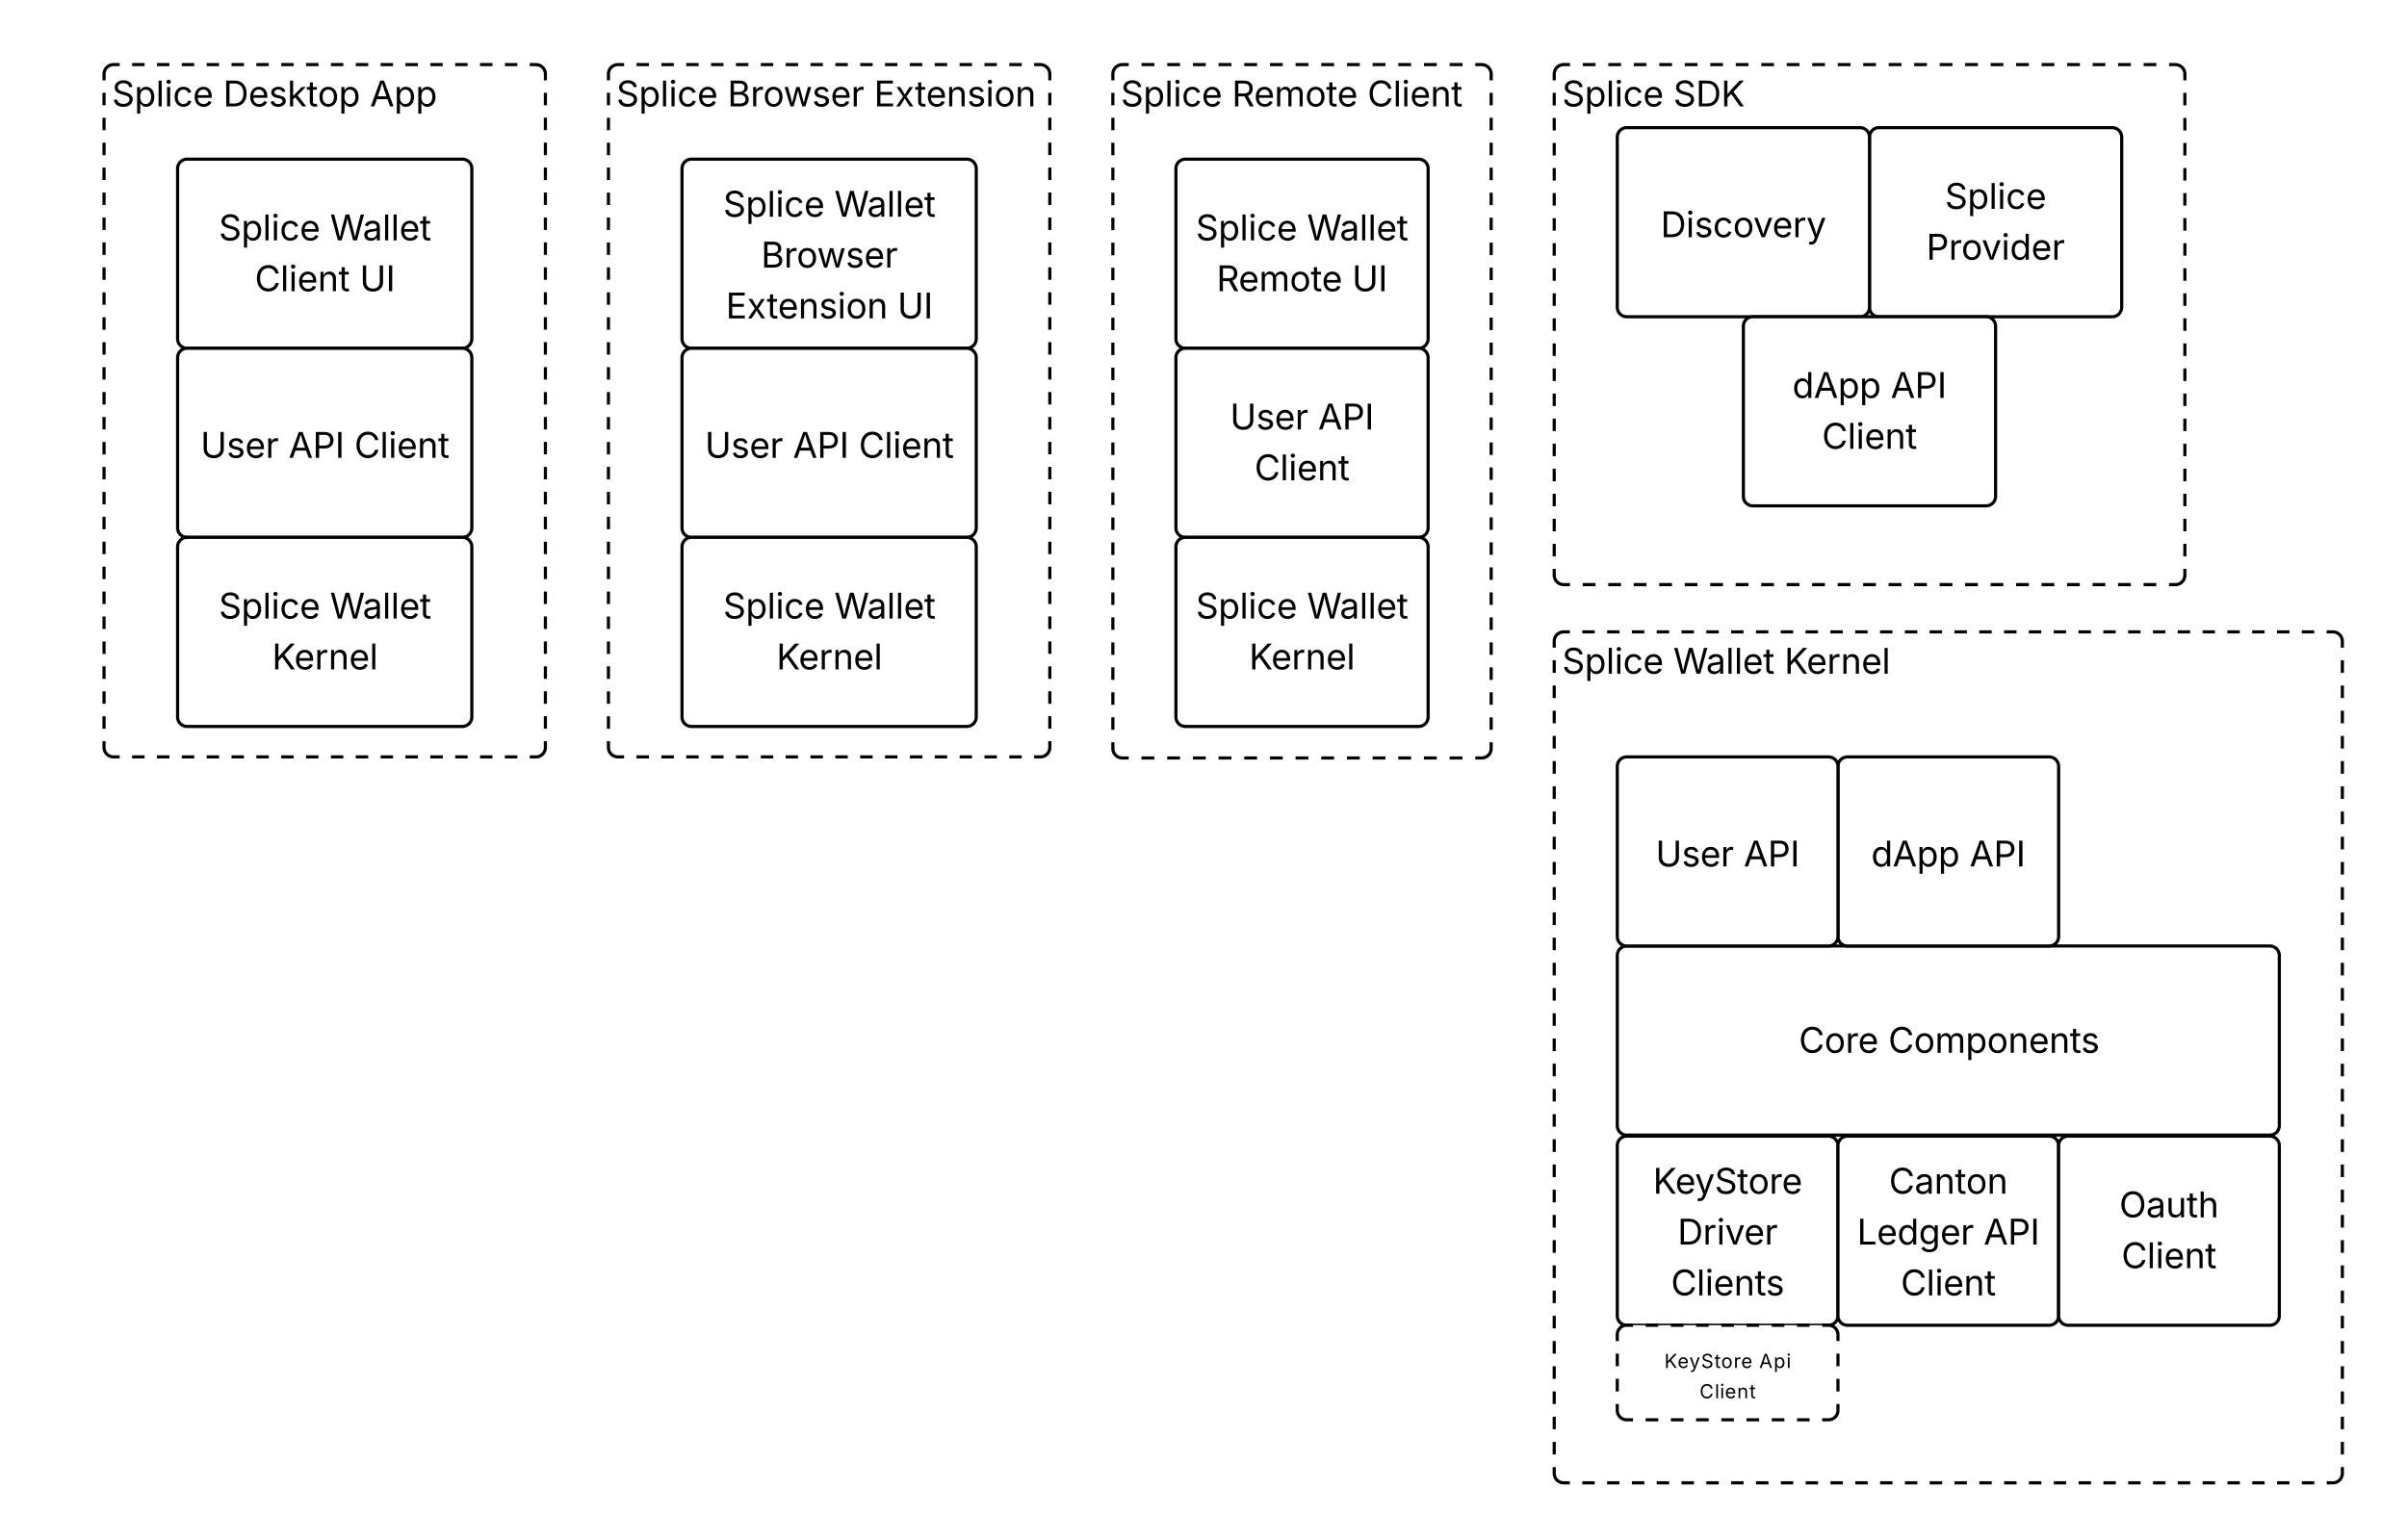 <svg xmlns="http://www.w3.org/2000/svg" xmlns:xlink="http://www.w3.org/1999/xlink" xmlns:lucid="lucid" width="1527" height="977"><g transform="translate(266 41)" lucid:page-tab-id="0_0"><path d="M-1500-500h3000v2500h-3000z" fill="#fff"/><path d="M440 6a6 6 0 0 1 6-6h228a6 6 0 0 1 6 6v428a6 6 0 0 1-6 6H446a6 6 0 0 1-6-6z" fill="#fff"/><path d="M458.2 0h8.16m8.14 0h8.14m8.15 0h8.13m8.14 0h8.14m8.16 0h8.14m8.14 0h8.15m8.13 0h8.14m8.14 0h8.16m8.14 0h8.14m8.15 0h8.13m8.14 0h8.14m8.16 0h8.14m8.14 0h8.15m8.13 0H674a6 6 0 0 1 6 6v3.96m0 7.93v7.92m0 7.92v7.93m0 7.92v7.92m0 7.92v7.93m0 7.93v7.92m0 7.93v7.92m0 7.93v7.93m0 7.92v7.93m0 7.92v7.93m0 7.93v7.92m0 7.93v7.93m0 7.93v7.93m0 7.9v7.94m0 7.92v7.93m0 7.9v7.94m0 7.93v7.92m0 7.92v7.92m0 7.93v7.93m0 7.92v7.93m0 7.92V327m0 7.93v7.92m0 7.93v7.92m0 7.93v7.93m0 7.92v7.93m0 7.93v7.93m0 7.93v7.9m0 7.94V434a6 6 0 0 1-6 6h-4.07m-8.14 0h-8.16m-8.14 0h-8.14m-8.15 0h-8.13m-8.14 0h-8.14m-8.16 0h-8.14m-8.14 0h-8.15m-8.13 0h-8.14m-8.14 0h-8.16m-8.14 0h-8.14m-8.15 0h-8.13m-8.14 0h-8.14m-8.16 0h-8.14m-8.14 0h-8.15m-8.13 0H446a6 6 0 0 1-6-6v-3.96m0-7.93v-7.92m0-7.92v-7.93m0-7.92v-7.92m0-7.92v-7.93m0-7.93v-7.92m0-7.93v-7.92m0-7.93v-7.93m0-7.92v-7.93m0-7.92v-7.93m0-7.93v-7.92m0-7.93v-7.93m0-7.93v-7.93m0-7.9v-7.94m0-7.92v-7.93m0-7.9v-7.94m0-7.93v-7.92m0-7.92v-7.92m0-7.93v-7.93m0-7.92v-7.93m0-7.92V113m0-7.93v-7.92m0-7.93V81.3m0-7.93v-7.93m0-7.92V49.6m0-7.93v-7.93m0-7.93v-7.9m0-7.94V6a6 6 0 0 1 6-6h4.07" stroke="#000" stroke-width="2" fill="none"/><use xlink:href="#a" transform="matrix(1,0,0,1,445,5) translate(0 21.528)"/><use xlink:href="#b" transform="matrix(1,0,0,1,445,5) translate(70.53 21.528)"/><use xlink:href="#c" transform="matrix(1,0,0,1,445,5) translate(156.51 21.528)"/><path d="M720 6a6 6 0 0 1 6-6h388a6 6 0 0 1 6 6v318a6 6 0 0 1-6 6H726a6 6 0 0 1-6-6z" fill="#fff"/><path d="M738.13 0h8.08m8.1 0h8.08m8.08 0h8.08m8.1 0h8.07m8.1 0h8.08m8.08 0h8.08m8.1 0h8.07m8.1 0h8.08m8.08 0h8.08m8.1 0h8.07m8.1 0h8.08m8.08 0h8.08m8.1 0h8.07m8.1 0h8.08m8.08 0h8.08m8.1 0h8.07m8.1 0h8.08m8.08 0h8.08m8.1 0h8.07m8.1 0h8.08m8.08 0h8.08m8.1 0h8.07m8.1 0h8.08m8.08 0h4.04a6 6 0 0 1 6 6v3.97m0 7.96v7.95m0 7.95v7.95m0 7.95v7.95m0 7.95v7.95m0 7.95v7.94m0 7.95v7.95m0 7.95v7.96m0 7.94v7.96m0 7.94v7.95m0 7.96v7.94m0 7.96v7.94m0 7.95v7.96m0 7.94v7.96m0 7.94v7.95m0 7.96v7.94m0 7.96v7.94m0 7.95v7.95m0 7.96v7.94m0 7.95v7.95m0 7.95V324a6 6 0 0 1-6 6h-4.04m-8.1 0h-8.07m-8.1 0h-8.08m-8.08 0h-8.08m-8.1 0h-8.07m-8.1 0h-8.08m-8.08 0h-8.08m-8.1 0h-8.07m-8.1 0h-8.08m-8.08 0h-8.08m-8.1 0h-8.07m-8.1 0h-8.08m-8.08 0h-8.08m-8.1 0h-8.07m-8.1 0h-8.08m-8.08 0h-8.08m-8.1 0h-8.07m-8.1 0h-8.08m-8.08 0h-8.08m-8.1 0h-8.07m-8.1 0h-8.08m-8.08 0h-8.08m-8.1 0h-8.07m-8.1 0h-8.08m-8.08 0H726a6 6 0 0 1-6-6v-3.98m0-7.94v-7.95m0-7.95v-7.95m0-7.96v-7.94m0-7.95v-7.95m0-7.96v-7.94m0-7.96v-7.94m0-7.95v-7.96m0-7.94v-7.96m0-7.94v-7.95m0-7.96v-7.94m0-7.96v-7.94m0-7.95v-7.96m0-7.94v-7.95m0-7.95v-7.95m0-7.96v-7.94m0-7.95v-7.95m0-7.95v-7.95m0-7.95v-7.95m0-7.95v-7.95m0-7.96V6a6 6 0 0 1 6-6h4.04" stroke="#000" stroke-width="2" fill="none"/><use xlink:href="#a" transform="matrix(1,0,0,1,725,5) translate(0 21.528)"/><use xlink:href="#d" transform="matrix(1,0,0,1,725,5) translate(70.53 21.528)"/><path d="M720 366a6 6 0 0 1 6-6h488a6 6 0 0 1 6 6v528a6 6 0 0 1-6 6H726a6 6 0 0 1-6-6z" fill="#fff"/><path d="M737.8 360h7.88m7.87 0h7.87m7.87 0h7.86m7.87 0h7.87m7.87 0h7.88m7.87 0h7.87m7.86 0h7.87m7.87 0h7.87m7.87 0h7.87m7.88 0h7.88m7.87 0h7.87m7.87 0h7.87m7.87 0h7.88m7.87 0h7.87m7.87 0h7.87m7.86 0h7.88m7.88 0h7.87m7.87 0h7.87m7.86 0h7.87m7.87 0h7.87m7.88 0h7.87m7.87 0h7.86m7.87 0h7.87m7.87 0h7.87m7.87 0h7.88m7.88 0h7.87m7.87 0h7.87m7.87 0h7.87m7.88 0h7.87m7.87 0h7.87m7.87 0h3.93a6 6 0 0 1 6 6v4m0 8v8m0 8v8m0 8v8m0 8v8m0 8v8m0 8v8m0 8v8m0 8v8m0 8v8m0 8v8m0 8v8m0 8v8m0 8v8m0 8v8m0 8v8m0 8v8m0 8v8m0 8v8m0 8v8m0 8v8m0 8v8m0 8v8m0 8v8m0 8v8m0 8v8m0 8v8m0 8v8m0 8v8m0 8v8m0 8v8m0 8v8m0 8v8m0 8v4a6 6 0 0 1-6 6h-3.93m-7.88 0h-7.88m-7.87 0h-7.87m-7.87 0h-7.86m-7.87 0h-7.87m-7.87 0h-7.88m-7.87 0h-7.87m-7.86 0h-7.87m-7.87 0h-7.87m-7.87 0h-7.87m-7.88 0h-7.88m-7.87 0h-7.87m-7.87 0h-7.87m-7.87 0h-7.88m-7.87 0h-7.87m-7.87 0h-7.87m-7.86 0h-7.88m-7.88 0h-7.87m-7.87 0h-7.87m-7.86 0h-7.87m-7.87 0h-7.87m-7.88 0h-7.87m-7.87 0h-7.86m-7.87 0H848m-7.87 0h-7.87m-7.87 0h-7.88m-7.88 0h-7.87m-7.87 0h-7.87m-7.87 0h-7.87m-7.88 0h-7.87m-7.87 0h-7.87m-7.87 0H726a6 6 0 0 1-6-6v-4m0-8v-8m0-8v-8m0-8v-8m0-8v-8m0-8v-8m0-8v-8m0-8v-8m0-8v-8m0-8v-8m0-8v-8m0-8v-8m0-8v-8m0-8v-8m0-8v-8m0-8v-8m0-8v-8m0-8v-8m0-8v-8m0-8v-8m0-8v-8m0-8v-8m0-8v-8m0-8v-8m0-8v-8m0-8v-8m0-8v-8m0-8v-8m0-8v-8m0-8v-8m0-8v-8m0-8v-8m0-8v-8m0-8v-4a6 6 0 0 1 6-6h3.93" stroke="#000" stroke-width="2" fill="none"/><use xlink:href="#a" transform="matrix(1,0,0,1,725,365) translate(0 21.528)"/><use xlink:href="#e" transform="matrix(1,0,0,1,725,365) translate(70.53 21.528)"/><use xlink:href="#f" transform="matrix(1,0,0,1,725,365) translate(141.016 21.528)"/><path d="M760 565.33a6 6 0 0 1 6-6h408a6 6 0 0 1 6 6v108a6 6 0 0 1-6 6H766a6 6 0 0 1-6-6z" stroke="#000" stroke-width="2" fill="#fff"/><use xlink:href="#g" transform="matrix(1,0,0,1,765,564.333) translate(110.144 62.778)"/><use xlink:href="#h" transform="matrix(1,0,0,1,765,564.333) translate(166.904 62.778)"/><path d="M900 445.33a6 6 0 0 1 6-6h128a6 6 0 0 1 6 6v108a6 6 0 0 1-6 6H906a6 6 0 0 1-6-6z" stroke="#000" stroke-width="2" fill="#fff"/><use xlink:href="#i" transform="matrix(1,0,0,1,912,451.333) translate(9.053 57.528)"/><use xlink:href="#j" transform="matrix(1,0,0,1,912,451.333) translate(71.455 57.528)"/><path d="M760 445.33a6 6 0 0 1 6-6h128a6 6 0 0 1 6 6v108a6 6 0 0 1-6 6H766a6 6 0 0 1-6-6z" stroke="#000" stroke-width="2" fill="#fff"/><use xlink:href="#k" transform="matrix(1,0,0,1,772,451.333) translate(12.335 57.528)"/><use xlink:href="#j" transform="matrix(1,0,0,1,772,451.333) translate(68.173 57.528)"/><path d="M760 686a6 6 0 0 1 6-6h128a6 6 0 0 1 6 6v108a6 6 0 0 1-6 6H766a6 6 0 0 1-6-6z" stroke="#000" stroke-width="2" fill="#fff"/><use xlink:href="#l" transform="matrix(1,0,0,1,772,692) translate(10.675 24.528)"/><use xlink:href="#m" transform="matrix(1,0,0,1,772,692) translate(26.245 56.793)"/><use xlink:href="#n" transform="matrix(1,0,0,1,772,692) translate(22.068 89.059)"/><path d="M900 686a6 6 0 0 1 6-6h128a6 6 0 0 1 6 6v108a6 6 0 0 1-6 6H906a6 6 0 0 1-6-6z" stroke="#000" stroke-width="2" fill="#fff"/><use xlink:href="#o" transform="matrix(1,0,0,1,912,692) translate(20.326 24.528)"/><use xlink:href="#p" transform="matrix(1,0,0,1,912,692) translate(0.09 56.793)"/><use xlink:href="#q" transform="matrix(1,0,0,1,912,692) translate(80.418 56.793)"/><use xlink:href="#c" transform="matrix(1,0,0,1,912,692) translate(27.824 89.059)"/><path d="M920 46a6 6 0 0 1 6-6h148a6 6 0 0 1 6 6v108a6 6 0 0 1-6 6H926a6 6 0 0 1-6-6z" stroke="#000" stroke-width="2" fill="#fff"/><use xlink:href="#r" transform="matrix(1,0,0,1,932,52) translate(35.86 39.528)"/><use xlink:href="#s" transform="matrix(1,0,0,1,932,52) translate(24.06 71.793)"/><path d="M760 46a6 6 0 0 1 6-6h148a6 6 0 0 1 6 6v108a6 6 0 0 1-6 6H766a6 6 0 0 1-6-6z" stroke="#000" stroke-width="2" fill="#fff"/><use xlink:href="#t" transform="matrix(1,0,0,1,772,52) translate(15.526 57.528)"/><path d="M840 166a6 6 0 0 1 6-6h148a6 6 0 0 1 6 6v108a6 6 0 0 1-6 6H846a6 6 0 0 1-6-6z" stroke="#000" stroke-width="2" fill="#fff"/><use xlink:href="#i" transform="matrix(1,0,0,1,852,172) translate(19.053 39.528)"/><use xlink:href="#q" transform="matrix(1,0,0,1,852,172) translate(81.455 39.528)"/><use xlink:href="#c" transform="matrix(1,0,0,1,852,172) translate(37.824 71.793)"/><path d="M760 806a6 6 0 0 1 6-6h128a6 6 0 0 1 6 6v48a6 6 0 0 1-6 6H766a6 6 0 0 1-6-6z" fill="#fff"/><path d="M778 800h8m8 0h8m8 0h8m8 0h8m8 0h8m8 0h8m8 0h8m8 0h4a6 6 0 0 1 6 6v4m0 8v8m0 8v8m0 8v4a6 6 0 0 1-6 6h-4m-8 0h-8m-8 0h-8m-8 0h-8m-8 0h-8m-8 0h-8m-8 0h-8m-8 0h-8m-8 0h-4a6 6 0 0 1-6-6v-4m0-8v-8m0-8v-8m0-8v-4a6 6 0 0 1 6-6h4" stroke="#000" stroke-width="2" fill="none"/><use xlink:href="#u" transform="matrix(1,0,0,1,772,812) translate(17.863 15.111)"/><use xlink:href="#v" transform="matrix(1,0,0,1,772,812) translate(78.024 15.111)"/><use xlink:href="#w" transform="matrix(1,0,0,1,772,812) translate(40.183 34.349)"/><path d="M480 66a6 6 0 0 1 6-6h148a6 6 0 0 1 6 6v108a6 6 0 0 1-6 6H486a6 6 0 0 1-6-6z" stroke="#000" stroke-width="2" fill="#fff"/><use xlink:href="#a" transform="matrix(1,0,0,1,492,72) translate(0.617 39.528)"/><use xlink:href="#x" transform="matrix(1,0,0,1,492,72) translate(71.147 39.528)"/><use xlink:href="#b" transform="matrix(1,0,0,1,492,72) translate(13.757 71.793)"/><use xlink:href="#y" transform="matrix(1,0,0,1,492,72) translate(99.738 71.793)"/><path d="M480 186a6 6 0 0 1 6-6h148a6 6 0 0 1 6 6v108a6 6 0 0 1-6 6H486a6 6 0 0 1-6-6z" stroke="#000" stroke-width="2" fill="#fff"/><use xlink:href="#k" transform="matrix(1,0,0,1,492,192) translate(22.335 39.528)"/><use xlink:href="#q" transform="matrix(1,0,0,1,492,192) translate(78.173 39.528)"/><use xlink:href="#c" transform="matrix(1,0,0,1,492,192) translate(37.824 71.793)"/><path d="M120 6a6 6 0 0 1 6-6h268a6 6 0 0 1 6 6v427.33a6 6 0 0 1-6 6H126a6 6 0 0 1-6-6z" fill="#fff"/><path d="M137.82 0h7.9m7.87 0h7.87m7.88 0h7.9m7.87 0H193m7.88 0h7.88m7.9 0h7.87m7.88 0h7.9m7.88 0h7.88m7.88 0h7.88m7.9 0h7.87m7.87 0h7.88m7.88 0h7.9M327 0h7.88m7.88 0h7.9m7.87 0h7.88m7.9 0h7.88m7.88 0H394a6 6 0 0 1 6 6v3.96m0 7.9v7.92m0 7.92v7.9m0 7.92v7.92m0 7.9v7.92m0 7.92v7.9m0 7.93v7.92m0 7.9v7.93m0 7.9v7.92m0 7.92v7.9m0 7.9v7.93m0 7.9v7.93m0 7.9v7.92m0 7.92v7.9m0 7.92v7.92m0 7.9v7.92m0 7.92v7.9m0 7.93v7.92m0 7.9v7.93m0 7.9v7.92m0 7.92v7.9m0 7.9v7.93m0 7.9v7.92m0 7.92v7.9m0 7.92v7.9m0 7.92v7.92m0 7.9v7.92m0 7.92v3.95a6 6 0 0 1-6 6h-3.94m-7.88 0h-7.9m-7.87 0h-7.87m-7.88 0h-7.88m-7.9 0H327m-7.88 0h-7.88m-7.9 0h-7.87m-7.88 0h-7.9m-7.88 0h-7.88m-7.88 0h-7.88m-7.9 0h-7.87m-7.87 0h-7.88m-7.9 0h-7.87m-7.88 0h-7.88m-7.88 0h-7.9m-7.87 0h-7.88m-7.9 0h-7.88m-7.88 0H126a6 6 0 0 1-6-6v-3.95m0-7.92v-7.9m0-7.92v-7.92m0-7.9v-7.93m0-7.92v-7.9m0-7.93v-7.9m0-7.92v-7.92m0-7.9v-7.9m0-7.93v-7.9m0-7.92v-7.92m0-7.9v-7.92m0-7.9v-7.92m0-7.92v-7.9m0-7.92v-7.92m0-7.9v-7.92m0-7.92v-7.9m0-7.92v-7.92m0-7.9v-7.93m0-7.9v-7.9m0-7.93v-7.9m0-7.92v-7.92m0-7.9V97m0-7.9v-7.92m0-7.92v-7.9m0-7.92v-7.9m0-7.93v-7.9m0-7.92v-7.9m0-7.92V6a6 6 0 0 1 6-6h3.94" stroke="#000" stroke-width="2" fill="none"/><g><use xlink:href="#a" transform="matrix(1,0,0,1,125,5) translate(0 21.528)"/><use xlink:href="#z" transform="matrix(1,0,0,1,125,5) translate(70.53 21.528)"/><use xlink:href="#A" transform="matrix(1,0,0,1,125,5) translate(163.477 21.528)"/></g><path d="M166.67 66a6 6 0 0 1 6-6h174.66a6 6 0 0 1 6 6v108a6 6 0 0 1-6 6H172.67a6 6 0 0 1-6-6z" stroke="#000" stroke-width="2" fill="#fff"/><g><use xlink:href="#a" transform="matrix(1,0,0,1,178.667,72) translate(14.117 24.528)"/><use xlink:href="#x" transform="matrix(1,0,0,1,178.667,72) translate(84.647 24.528)"/><use xlink:href="#B" transform="matrix(1,0,0,1,178.667,72) translate(38.151 56.793)"/><use xlink:href="#C" transform="matrix(1,0,0,1,178.667,72) translate(15.81 89.059)"/><use xlink:href="#y" transform="matrix(1,0,0,1,178.667,72) translate(124.686 89.059)"/></g><path d="M166.67 186a6 6 0 0 1 6-6h174.66a6 6 0 0 1 6 6v108a6 6 0 0 1-6 6H172.67a6 6 0 0 1-6-6z" stroke="#000" stroke-width="2" fill="#fff"/><g><use xlink:href="#k" transform="matrix(1,0,0,1,178.667,192) translate(2.534 57.528)"/><use xlink:href="#D" transform="matrix(1,0,0,1,178.667,192) translate(58.372 57.528)"/><use xlink:href="#c" transform="matrix(1,0,0,1,178.667,192) translate(100.114 57.528)"/></g><path d="M-200 6a6 6 0 0 1 6-6H74a6 6 0 0 1 6 6v427.33a6 6 0 0 1-6 6h-268a6 6 0 0 1-6-6z" fill="#fff"/><path d="M-182.18 0h7.9m7.87 0h7.87m7.88 0h7.9m7.87 0h7.88m7.88 0h7.9m7.87 0h7.88m7.88 0h7.9m7.88 0h7.88m7.88 0h7.88m7.9 0h7.87m7.87 0h7.88m7.88 0h7.9M7 0h7.88m7.88 0h7.9m7.87 0h7.88m7.9 0h7.88m7.88 0H74a6 6 0 0 1 6 6v3.96m0 7.9v7.92m0 7.92v7.9m0 7.92v7.92m0 7.9v7.92m0 7.92v7.9m0 7.93v7.92m0 7.9v7.93m0 7.9v7.92m0 7.92v7.9m0 7.9v7.93m0 7.9v7.93m0 7.9v7.92m0 7.92v7.9m0 7.92v7.92m0 7.9v7.92m0 7.92v7.9m0 7.93v7.92m0 7.9v7.93m0 7.9v7.92m0 7.92v7.9m0 7.9v7.93m0 7.9v7.92m0 7.92v7.9m0 7.92v7.9m0 7.92v7.92m0 7.9v7.92m0 7.92v3.95a6 6 0 0 1-6 6h-3.94m-7.88 0h-7.9m-7.87 0h-7.87m-7.88 0h-7.88m-7.9 0H7m-7.88 0h-7.9m-7.87 0h-7.88m-7.88 0h-7.9m-7.88 0h-7.88m-7.88 0h-7.88m-7.9 0h-7.87m-7.87 0h-7.88m-7.9 0h-7.87m-7.88 0h-7.88m-7.88 0h-7.9m-7.87 0h-7.88m-7.9 0h-7.88m-7.88 0H-194a6 6 0 0 1-6-6v-3.95m0-7.92v-7.9m0-7.92v-7.92m0-7.9v-7.93m0-7.92v-7.9m0-7.93v-7.9m0-7.92v-7.92m0-7.9v-7.9m0-7.93v-7.9m0-7.92v-7.92m0-7.9v-7.92m0-7.9v-7.92m0-7.92v-7.9m0-7.92v-7.92m0-7.9v-7.92m0-7.92v-7.9m0-7.92v-7.92m0-7.9v-7.93m0-7.9v-7.9m0-7.93v-7.9m0-7.92v-7.92m0-7.9V97m0-7.9v-7.92m0-7.92v-7.9m0-7.92v-7.9m0-7.93v-7.9m0-7.92v-7.9m0-7.92V6a6 6 0 0 1 6-6h3.94" stroke="#000" stroke-width="2" fill="none"/><g><use xlink:href="#a" transform="matrix(1,0,0,1,-195,5) translate(0 21.528)"/><use xlink:href="#E" transform="matrix(1,0,0,1,-195,5) translate(70.53 21.528)"/><use xlink:href="#F" transform="matrix(1,0,0,1,-195,5) translate(163.683 21.528)"/></g><path d="M-153.33 66a6 6 0 0 1 6-6H27.33a6 6 0 0 1 6 6v108a6 6 0 0 1-6 6h-174.66a6 6 0 0 1-6-6z" stroke="#000" stroke-width="2" fill="#fff"/><g><use xlink:href="#a" transform="matrix(1,0,0,1,-141.333,72) translate(14.117 39.528)"/><use xlink:href="#x" transform="matrix(1,0,0,1,-141.333,72) translate(84.647 39.528)"/><use xlink:href="#G" transform="matrix(1,0,0,1,-141.333,72) translate(36.947 71.793)"/><use xlink:href="#y" transform="matrix(1,0,0,1,-141.333,72) translate(103.549 71.793)"/></g><path d="M-153.33 186a6 6 0 0 1 6-6H27.33a6 6 0 0 1 6 6v108a6 6 0 0 1-6 6h-174.66a6 6 0 0 1-6-6z" stroke="#000" stroke-width="2" fill="#fff"/><g><use xlink:href="#k" transform="matrix(1,0,0,1,-141.333,192) translate(2.534 57.528)"/><use xlink:href="#D" transform="matrix(1,0,0,1,-141.333,192) translate(58.372 57.528)"/><use xlink:href="#c" transform="matrix(1,0,0,1,-141.333,192) translate(100.114 57.528)"/></g><path d="M480 306a6 6 0 0 1 6-6h148a6 6 0 0 1 6 6v108a6 6 0 0 1-6 6H486a6 6 0 0 1-6-6z" stroke="#000" stroke-width="2" fill="#fff"/><g><use xlink:href="#a" transform="matrix(1,0,0,1,492,312) translate(0.617 39.528)"/><use xlink:href="#x" transform="matrix(1,0,0,1,492,312) translate(71.147 39.528)"/><use xlink:href="#f" transform="matrix(1,0,0,1,492,312) translate(34.406 71.793)"/></g><path d="M166.67 306a6 6 0 0 1 6-6h174.66a6 6 0 0 1 6 6v108a6 6 0 0 1-6 6H172.67a6 6 0 0 1-6-6z" stroke="#000" stroke-width="2" fill="#fff"/><g><use xlink:href="#a" transform="matrix(1,0,0,1,178.667,312) translate(14.117 39.528)"/><use xlink:href="#x" transform="matrix(1,0,0,1,178.667,312) translate(84.647 39.528)"/><use xlink:href="#f" transform="matrix(1,0,0,1,178.667,312) translate(47.906 71.793)"/></g><path d="M-153.33 306a6 6 0 0 1 6-6H27.33a6 6 0 0 1 6 6v108a6 6 0 0 1-6 6h-174.66a6 6 0 0 1-6-6z" stroke="#000" stroke-width="2" fill="#fff"/><g><use xlink:href="#a" transform="matrix(1,0,0,1,-141.333,312) translate(14.117 39.528)"/><use xlink:href="#x" transform="matrix(1,0,0,1,-141.333,312) translate(84.647 39.528)"/><use xlink:href="#f" transform="matrix(1,0,0,1,-141.333,312) translate(47.906 71.793)"/></g><path d="M1040 686a6 6 0 0 1 6-6h128a6 6 0 0 1 6 6v108a6 6 0 0 1-6 6h-128a6 6 0 0 1-6-6z" stroke="#000" stroke-width="2" fill="#fff"/><g><use xlink:href="#H" transform="matrix(1,0,0,1,1052,692) translate(26.49 39.528)"/><use xlink:href="#c" transform="matrix(1,0,0,1,1052,692) translate(27.824 71.793)"/></g><defs><path d="M657 26c-323 0-524-166-541-416h195c15 169 171 246 346 246 202 0 356-106 356-265 5-203-294-238-475-293-239-73-380-191-380-389 0-252 224-419 512-419 294 0 499 171 508 396H992c-17-145-151-228-328-228-193 0-321 102-321 242 0 156 175 211 284 241l149 41c160 44 422 134 422 412 0 244-197 432-541 432" id="I"/><path d="M158 418v-1536h174v179h20c37-59 106-193 324-193 279 0 474 222 474 576 0 356-194 580-473 580-213 0-288-135-325-197h-14v591H158zm492-555c209 0 317-186 317-421 0-232-105-413-317-413-206 0-314 166-314 413 0 249 111 421 314 421" id="J"/><path d="M338-1490V0H158v-1490h180" id="K"/><path d="M158 0v-1118h180V0H158zm91-1301c-68 0-125-53-125-119s57-119 125-119c69 0 126 53 126 119s-57 119-126 119" id="L"/><path d="M613 24c-304 0-509-231-509-576 0-350 205-580 509-580 216 0 392 114 453 309l-173 49c-33-115-133-197-280-197-223 0-326 196-326 419 0 220 103 415 326 415 150 0 252-85 285-206l172 49C1010-95 832 24 613 24" id="M"/><path d="M628 24c-324 0-524-230-524-574 0-343 198-582 503-582 237 0 487 146 487 559v75H286c9 234 145 362 343 362 132 0 231-58 273-172l174 48C1024-91 857 24 628 24zM287-650h624c-17-190-120-322-304-322-192 0-309 151-320 322" id="N"/><g id="a"><use transform="matrix(0.011,0,0,0.011,0,0)" xlink:href="#I"/><use transform="matrix(0.011,0,0,0.011,14.258,0)" xlink:href="#J"/><use transform="matrix(0.011,0,0,0.011,27.865,0)" xlink:href="#K"/><use transform="matrix(0.011,0,0,0.011,33.247,0)" xlink:href="#L"/><use transform="matrix(0.011,0,0,0.011,38.628,0)" xlink:href="#M"/><use transform="matrix(0.011,0,0,0.011,51.324,0)" xlink:href="#N"/></g><path d="M180 0v-1490h510c348 0 508 194 508 460 0 198-88 351-276 417L1256 0h-220L726-579c-117 2-238 0-356 1V0H180zm190-747h312c235 0 327-108 327-283 0-177-92-293-329-293H370v576" id="O"/><path d="M158 0v-1118h175l1 205c55-151 181-225 313-225 147 0 245 90 285 228 53-141 190-228 352-228 194 0 352 125 352 384V0h-181v-749c0-161-105-225-225-225-151 0-243 103-243 244V0H807v-767c0-124-93-207-219-207-131 0-250 92-250 270V0H158" id="P"/><path d="M613 24c-304 0-509-231-509-576 0-350 205-580 509-580 305 0 511 230 511 580 0 345-206 576-511 576zm0-161c226 0 329-195 329-415 0-222-103-419-329-419-223 0-326 196-326 419 0 220 103 415 326 415" id="Q"/><path d="M598-1118v154H368v674c0 100 37 144 132 144 23 0 62-6 92-12L629-6c-37 13-88 20-134 20-193 0-307-107-307-290v-688H20v-154h168v-266h180v266h230" id="R"/><g id="b"><use transform="matrix(0.011,0,0,0.011,0,0)" xlink:href="#O"/><use transform="matrix(0.011,0,0,0.011,13.976,0)" xlink:href="#N"/><use transform="matrix(0.011,0,0,0.011,26.931,0)" xlink:href="#P"/><use transform="matrix(0.011,0,0,0.011,46.398,0)" xlink:href="#Q"/><use transform="matrix(0.011,0,0,0.011,59.722,0)" xlink:href="#R"/><use transform="matrix(0.011,0,0,0.011,66.775,0)" xlink:href="#N"/></g><path d="M783 20c-382 0-661-292-661-764 0-473 279-766 661-766 302 0 548 182 601 489h-190c-42-204-217-313-411-313-268 0-476 208-476 590 0 381 209 588 476 588 195 0 369-110 411-313h190c-52 303-296 489-601 489" id="S"/><path d="M338-670V0H158v-1118h173l1 207c72-158 192-221 342-221 226 0 378 139 378 422V0H872v-695c0-172-96-275-252-275-161 0-282 109-282 300" id="T"/><g id="c"><use transform="matrix(0.011,0,0,0.011,0,0)" xlink:href="#S"/><use transform="matrix(0.011,0,0,0.011,16.233,0)" xlink:href="#K"/><use transform="matrix(0.011,0,0,0.011,21.615,0)" xlink:href="#L"/><use transform="matrix(0.011,0,0,0.011,26.997,0)" xlink:href="#N"/><use transform="matrix(0.011,0,0,0.011,39.952,0)" xlink:href="#T"/><use transform="matrix(0.011,0,0,0.011,53.082,0)" xlink:href="#R"/></g><path d="M645 0H180v-1490h484c435 0 692 280 692 742 0 466-257 748-711 748zM370-168h263c363 0 539-218 539-580 0-358-176-574-521-574H370v1154" id="U"/><path d="M180 0v-1490h190c0 262 1 526-3 784 217-279 467-523 702-784h249L716-845 1319 0h-225L585-716 370-489V0H180" id="V"/><g id="d"><use transform="matrix(0.011,0,0,0.011,0,0)" xlink:href="#I"/><use transform="matrix(0.011,0,0,0.011,14.258,0)" xlink:href="#U"/><use transform="matrix(0.011,0,0,0.011,30.295,0)" xlink:href="#V"/></g><path d="M458 0L52-1490h194c108 439 233 855 324 1313 92-459 221-873 331-1313h216c110 438 234 854 330 1307 92-455 216-869 323-1307h196L1558 0h-221l-256-944c-26-95-50-200-73-331-22 122-44 223-73 331L680 0H458" id="W"/><path d="M471 26C259 26 90-98 90-318c0-256 228-303 435-329 202-27 287-16 287-108 0-139-79-219-234-219-161 0-248 86-283 164l-173-57c86-203 278-265 451-265 150 0 419 46 419 395V0H815v-152h-12C765-73 660 26 471 26zm31-159c199 0 310-134 310-271v-155c-30 35-226 55-295 64-131 17-246 59-246 186 0 116 97 176 231 176" id="X"/><g id="e"><use transform="matrix(0.011,0,0,0.011,0,0)" xlink:href="#W"/><use transform="matrix(0.011,0,0,0.011,20.768,0)" xlink:href="#X"/><use transform="matrix(0.011,0,0,0.011,33.247,0)" xlink:href="#K"/><use transform="matrix(0.011,0,0,0.011,38.628,0)" xlink:href="#K"/><use transform="matrix(0.011,0,0,0.011,44.01,0)" xlink:href="#N"/><use transform="matrix(0.011,0,0,0.011,56.966,0)" xlink:href="#R"/></g><path d="M158 0v-1118h174v172h12c41-113 157-188 290-188 26 0 70 2 91 3v181c-11-2-60-10-108-10-161 0-279 109-279 260V0H158" id="Y"/><g id="f"><use transform="matrix(0.011,0,0,0.011,0,0)" xlink:href="#V"/><use transform="matrix(0.011,0,0,0.011,14.052,0)" xlink:href="#N"/><use transform="matrix(0.011,0,0,0.011,27.007,0)" xlink:href="#Y"/><use transform="matrix(0.011,0,0,0.011,35.72,0)" xlink:href="#T"/><use transform="matrix(0.011,0,0,0.011,48.85,0)" xlink:href="#N"/><use transform="matrix(0.011,0,0,0.011,61.806,0)" xlink:href="#K"/></g><g id="g"><use transform="matrix(0.011,0,0,0.011,0,0)" xlink:href="#S"/><use transform="matrix(0.011,0,0,0.011,16.233,0)" xlink:href="#Q"/><use transform="matrix(0.011,0,0,0.011,29.557,0)" xlink:href="#Y"/><use transform="matrix(0.011,0,0,0.011,37.554,0)" xlink:href="#N"/></g><path d="M538 24C308 24 148-78 108-271l171-41c32 123 123 178 257 178 156 0 256-77 256-169 0-77-54-128-164-154l-186-44c-203-48-300-148-300-305 0-192 176-326 414-326 230 0 351 112 402 269l-163 42c-31-80-94-158-238-158-133 0-233 69-233 162 0 83 57 129 188 160l169 40c203 48 298 149 298 302 0 196-179 339-441 339" id="Z"/><g id="h"><use transform="matrix(0.011,0,0,0.011,0,0)" xlink:href="#S"/><use transform="matrix(0.011,0,0,0.011,16.233,0)" xlink:href="#Q"/><use transform="matrix(0.011,0,0,0.011,29.557,0)" xlink:href="#P"/><use transform="matrix(0.011,0,0,0.011,49.023,0)" xlink:href="#J"/><use transform="matrix(0.011,0,0,0.011,62.63,0)" xlink:href="#Q"/><use transform="matrix(0.011,0,0,0.011,75.955,0)" xlink:href="#T"/><use transform="matrix(0.011,0,0,0.011,89.084,0)" xlink:href="#N"/><use transform="matrix(0.011,0,0,0.011,102.04,0)" xlink:href="#T"/><use transform="matrix(0.011,0,0,0.011,115.169,0)" xlink:href="#R"/><use transform="matrix(0.011,0,0,0.011,122.222,0)" xlink:href="#Z"/></g><path d="M577 24c-279 0-473-224-473-580 0-354 195-576 474-576 218 0 287 134 324 193h14v-551h180V0H922v-173h-20C865-111 790 24 577 24zm27-161c203 0 314-172 314-421 0-247-108-413-314-413-212 0-317 181-317 413 0 235 108 421 317 421" id="aa"/><path d="M52 0l541-1490h220L1361 0h-200l-149-416H398L254 0H52zm404-582h497c-103-290-145-390-251-756-108 377-145 460-246 756" id="ab"/><g id="i"><use transform="matrix(0.011,0,0,0.011,0,0)" xlink:href="#aa"/><use transform="matrix(0.011,0,0,0.011,13.607,0)" xlink:href="#ab"/><use transform="matrix(0.011,0,0,0.011,28.939,0)" xlink:href="#J"/><use transform="matrix(0.011,0,0,0.011,42.546,0)" xlink:href="#J"/></g><path d="M180 0v-1490h510c348 0 508 209 508 474 0 266-160 477-507 477H370V0H180zm190-706h312c236 0 327-133 327-310 0-176-91-307-329-307H370v617" id="ac"/><path d="M370-1490V0H180v-1490h190" id="ad"/><g id="j"><use transform="matrix(0.011,0,0,0.011,0,0)" xlink:href="#ab"/><use transform="matrix(0.011,0,0,0.011,15.332,0)" xlink:href="#ac"/><use transform="matrix(0.011,0,0,0.011,29.525,0)" xlink:href="#ad"/></g><path d="M763 24c-353 0-583-224-583-531v-983h190v968c0 214 149 370 393 370 243 0 391-156 391-370v-968h190v983c0 307-230 531-581 531" id="ae"/><g id="k"><use transform="matrix(0.011,0,0,0.011,0,0)" xlink:href="#ae"/><use transform="matrix(0.011,0,0,0.011,16.536,0)" xlink:href="#Z"/><use transform="matrix(0.011,0,0,0.011,28.266,0)" xlink:href="#N"/><use transform="matrix(0.011,0,0,0.011,41.222,0)" xlink:href="#Y"/></g><path d="M140 405l46-156c120 36 205 19 263-150l32-93L54-1118h197c107 313 237 620 324 950 87-331 219-637 326-950h196L606 167c-68 178-176 259-334 259-64 0-113-12-132-21" id="af"/><g id="l"><use transform="matrix(0.011,0,0,0.011,0,0)" xlink:href="#V"/><use transform="matrix(0.011,0,0,0.011,14.052,0)" xlink:href="#N"/><use transform="matrix(0.011,0,0,0.011,26.573,0)" xlink:href="#af"/><use transform="matrix(0.011,0,0,0.011,39.062,0)" xlink:href="#I"/><use transform="matrix(0.011,0,0,0.011,53.32,0)" xlink:href="#R"/><use transform="matrix(0.011,0,0,0.011,60.373,0)" xlink:href="#Q"/><use transform="matrix(0.011,0,0,0.011,73.698,0)" xlink:href="#Y"/><use transform="matrix(0.011,0,0,0.011,81.695,0)" xlink:href="#N"/></g><path d="M481 0L54-1118h197c107 314 236 620 325 951 87-331 217-637 324-951h197L670 0H481" id="ag"/><g id="m"><use transform="matrix(0.011,0,0,0.011,0,0)" xlink:href="#U"/><use transform="matrix(0.011,0,0,0.011,16.037,0)" xlink:href="#Y"/><use transform="matrix(0.011,0,0,0.011,24.75,0)" xlink:href="#L"/><use transform="matrix(0.011,0,0,0.011,30.132,0)" xlink:href="#ag"/><use transform="matrix(0.011,0,0,0.011,42.188,0)" xlink:href="#N"/><use transform="matrix(0.011,0,0,0.011,55.143,0)" xlink:href="#Y"/></g><g id="n"><use transform="matrix(0.011,0,0,0.011,0,0)" xlink:href="#S"/><use transform="matrix(0.011,0,0,0.011,16.233,0)" xlink:href="#K"/><use transform="matrix(0.011,0,0,0.011,21.615,0)" xlink:href="#L"/><use transform="matrix(0.011,0,0,0.011,26.997,0)" xlink:href="#N"/><use transform="matrix(0.011,0,0,0.011,39.952,0)" xlink:href="#T"/><use transform="matrix(0.011,0,0,0.011,53.082,0)" xlink:href="#R"/><use transform="matrix(0.011,0,0,0.011,60.135,0)" xlink:href="#Z"/></g><g id="o"><use transform="matrix(0.011,0,0,0.011,0,0)" xlink:href="#S"/><use transform="matrix(0.011,0,0,0.011,16.233,0)" xlink:href="#X"/><use transform="matrix(0.011,0,0,0.011,28.711,0)" xlink:href="#T"/><use transform="matrix(0.011,0,0,0.011,41.84,0)" xlink:href="#R"/><use transform="matrix(0.011,0,0,0.011,48.893,0)" xlink:href="#Q"/><use transform="matrix(0.011,0,0,0.011,62.218,0)" xlink:href="#T"/></g><path d="M180 0v-1490h190v1322h690V0H180" id="ah"/><path d="M611 442c-248 0-391-105-460-228l146-94c47 65 117 165 314 165 178 0 307-82 307-266v-224h-17C863-141 792-18 576-18c-268 0-472-195-472-546 0-346 197-568 476-568 216 0 288 133 326 193h17v-179h175V29c0 289-215 413-487 413zm-5-620c203 0 314-146 314-390 0-237-108-403-314-403-213 0-319 180-319 403 0 230 109 390 319 390" id="ai"/><g id="p"><use transform="matrix(0.011,0,0,0.011,0,0)" xlink:href="#ah"/><use transform="matrix(0.011,0,0,0.011,12.565,0)" xlink:href="#N"/><use transform="matrix(0.011,0,0,0.011,25.521,0)" xlink:href="#aa"/><use transform="matrix(0.011,0,0,0.011,39.128,0)" xlink:href="#ai"/><use transform="matrix(0.011,0,0,0.011,52.756,0)" xlink:href="#N"/><use transform="matrix(0.011,0,0,0.011,65.712,0)" xlink:href="#Y"/></g><g id="q"><use transform="matrix(0.011,0,0,0.011,0,0)" xlink:href="#ab"/><use transform="matrix(0.011,0,0,0.011,15.332,0)" xlink:href="#ac"/><use transform="matrix(0.011,0,0,0.011,29.525,0)" xlink:href="#ad"/></g><g id="r"><use transform="matrix(0.011,0,0,0.011,0,0)" xlink:href="#I"/><use transform="matrix(0.011,0,0,0.011,14.258,0)" xlink:href="#J"/><use transform="matrix(0.011,0,0,0.011,27.865,0)" xlink:href="#K"/><use transform="matrix(0.011,0,0,0.011,33.247,0)" xlink:href="#L"/><use transform="matrix(0.011,0,0,0.011,38.628,0)" xlink:href="#M"/><use transform="matrix(0.011,0,0,0.011,51.324,0)" xlink:href="#N"/></g><g id="s"><use transform="matrix(0.011,0,0,0.011,0,0)" xlink:href="#ac"/><use transform="matrix(0.011,0,0,0.011,14.193,0)" xlink:href="#Y"/><use transform="matrix(0.011,0,0,0.011,22.19,0)" xlink:href="#Q"/><use transform="matrix(0.011,0,0,0.011,35.08,0)" xlink:href="#ag"/><use transform="matrix(0.011,0,0,0.011,47.569,0)" xlink:href="#L"/><use transform="matrix(0.011,0,0,0.011,52.951,0)" xlink:href="#aa"/><use transform="matrix(0.011,0,0,0.011,66.558,0)" xlink:href="#N"/><use transform="matrix(0.011,0,0,0.011,79.514,0)" xlink:href="#Y"/></g><g id="t"><use transform="matrix(0.011,0,0,0.011,0,0)" xlink:href="#U"/><use transform="matrix(0.011,0,0,0.011,16.037,0)" xlink:href="#L"/><use transform="matrix(0.011,0,0,0.011,21.419,0)" xlink:href="#Z"/><use transform="matrix(0.011,0,0,0.011,33.149,0)" xlink:href="#M"/><use transform="matrix(0.011,0,0,0.011,45.844,0)" xlink:href="#Q"/><use transform="matrix(0.011,0,0,0.011,58.735,0)" xlink:href="#ag"/><use transform="matrix(0.011,0,0,0.011,70.79,0)" xlink:href="#N"/><use transform="matrix(0.011,0,0,0.011,83.746,0)" xlink:href="#Y"/><use transform="matrix(0.011,0,0,0.011,92.459,0)" xlink:href="#af"/></g><g id="u"><use transform="matrix(0.006,0,0,0.006,0,0)" xlink:href="#V"/><use transform="matrix(0.006,0,0,0.006,8.378,0)" xlink:href="#N"/><use transform="matrix(0.006,0,0,0.006,15.844,0)" xlink:href="#af"/><use transform="matrix(0.006,0,0,0.006,23.29,0)" xlink:href="#I"/><use transform="matrix(0.006,0,0,0.006,31.791,0)" xlink:href="#R"/><use transform="matrix(0.006,0,0,0.006,35.997,0)" xlink:href="#Q"/><use transform="matrix(0.006,0,0,0.006,43.941,0)" xlink:href="#Y"/><use transform="matrix(0.006,0,0,0.006,48.709,0)" xlink:href="#N"/></g><g id="v"><use transform="matrix(0.006,0,0,0.006,0,0)" xlink:href="#ab"/><use transform="matrix(0.006,0,0,0.006,9.142,0)" xlink:href="#J"/><use transform="matrix(0.006,0,0,0.006,17.254,0)" xlink:href="#L"/></g><g id="w"><use transform="matrix(0.006,0,0,0.006,0,0)" xlink:href="#S"/><use transform="matrix(0.006,0,0,0.006,9.678,0)" xlink:href="#K"/><use transform="matrix(0.006,0,0,0.006,12.887,0)" xlink:href="#L"/><use transform="matrix(0.006,0,0,0.006,16.096,0)" xlink:href="#N"/><use transform="matrix(0.006,0,0,0.006,23.821,0)" xlink:href="#T"/><use transform="matrix(0.006,0,0,0.006,31.649,0)" xlink:href="#R"/></g><g id="x"><use transform="matrix(0.011,0,0,0.011,0,0)" xlink:href="#W"/><use transform="matrix(0.011,0,0,0.011,20.768,0)" xlink:href="#X"/><use transform="matrix(0.011,0,0,0.011,33.247,0)" xlink:href="#K"/><use transform="matrix(0.011,0,0,0.011,38.628,0)" xlink:href="#K"/><use transform="matrix(0.011,0,0,0.011,44.01,0)" xlink:href="#N"/><use transform="matrix(0.011,0,0,0.011,56.966,0)" xlink:href="#R"/></g><g id="y"><use transform="matrix(0.011,0,0,0.011,0,0)" xlink:href="#ae"/><use transform="matrix(0.011,0,0,0.011,16.536,0)" xlink:href="#ad"/></g><path d="M180 0v-1490h528c311 0 458 177 458 395 0 191-114 278-244 313v14c139 9 302 137 302 371 0 225-148 397-499 397H180zm190-168h350c232 0 321-102 321-231 0-149-120-277-311-277H370v508zm0-668h328c160 0 286-101 286-255 0-129-87-231-280-231H370v486" id="aj"/><path d="M409 0L70-1118h191c89 329 165 560 243 925 75-353 154-601 240-925h192c85 325 161 564 235 922 77-354 157-598 244-922h191L1267 0h-179c-86-307-176-590-250-913C763-588 675-308 588 0H409" id="ak"/><g id="z"><use transform="matrix(0.011,0,0,0.011,0,0)" xlink:href="#aj"/><use transform="matrix(0.011,0,0,0.011,14.54,0)" xlink:href="#Y"/><use transform="matrix(0.011,0,0,0.011,22.537,0)" xlink:href="#Q"/><use transform="matrix(0.011,0,0,0.011,35.46,0)" xlink:href="#ak"/><use transform="matrix(0.011,0,0,0.011,53.646,0)" xlink:href="#Z"/><use transform="matrix(0.011,0,0,0.011,65.375,0)" xlink:href="#N"/><use transform="matrix(0.011,0,0,0.011,78.331,0)" xlink:href="#Y"/></g><path d="M180 0v-1490h908v168H370v486h669v168H370v500h727V0H180" id="al"/><path d="M65 0l393-574-370-544h210c88 136 192 297 267 435 67-142 176-302 264-435h206L661-564 1053 0H844c-94-144-206-310-287-458C484-308 366-142 273 0H65" id="am"/><g id="A"><use transform="matrix(0.011,0,0,0.011,0,0)" xlink:href="#al"/><use transform="matrix(0.011,0,0,0.011,13.357,0)" xlink:href="#am"/><use transform="matrix(0.011,0,0,0.011,25.922,0)" xlink:href="#R"/><use transform="matrix(0.011,0,0,0.011,32.975,0)" xlink:href="#N"/><use transform="matrix(0.011,0,0,0.011,45.931,0)" xlink:href="#T"/><use transform="matrix(0.011,0,0,0.011,59.06,0)" xlink:href="#Z"/><use transform="matrix(0.011,0,0,0.011,70.79,0)" xlink:href="#L"/><use transform="matrix(0.011,0,0,0.011,76.172,0)" xlink:href="#Q"/><use transform="matrix(0.011,0,0,0.011,89.497,0)" xlink:href="#T"/></g><g id="B"><use transform="matrix(0.011,0,0,0.011,0,0)" xlink:href="#aj"/><use transform="matrix(0.011,0,0,0.011,14.54,0)" xlink:href="#Y"/><use transform="matrix(0.011,0,0,0.011,22.537,0)" xlink:href="#Q"/><use transform="matrix(0.011,0,0,0.011,35.46,0)" xlink:href="#ak"/><use transform="matrix(0.011,0,0,0.011,53.646,0)" xlink:href="#Z"/><use transform="matrix(0.011,0,0,0.011,65.375,0)" xlink:href="#N"/><use transform="matrix(0.011,0,0,0.011,78.331,0)" xlink:href="#Y"/></g><g id="C"><use transform="matrix(0.011,0,0,0.011,0,0)" xlink:href="#al"/><use transform="matrix(0.011,0,0,0.011,13.357,0)" xlink:href="#am"/><use transform="matrix(0.011,0,0,0.011,25.922,0)" xlink:href="#R"/><use transform="matrix(0.011,0,0,0.011,32.975,0)" xlink:href="#N"/><use transform="matrix(0.011,0,0,0.011,45.931,0)" xlink:href="#T"/><use transform="matrix(0.011,0,0,0.011,59.06,0)" xlink:href="#Z"/><use transform="matrix(0.011,0,0,0.011,70.79,0)" xlink:href="#L"/><use transform="matrix(0.011,0,0,0.011,76.172,0)" xlink:href="#Q"/><use transform="matrix(0.011,0,0,0.011,89.497,0)" xlink:href="#T"/></g><g id="D"><use transform="matrix(0.011,0,0,0.011,0,0)" xlink:href="#ab"/><use transform="matrix(0.011,0,0,0.011,15.332,0)" xlink:href="#ac"/><use transform="matrix(0.011,0,0,0.011,29.525,0)" xlink:href="#ad"/></g><path d="M158 0v-1490h180v865h22l478-493h223L593-638 1096 0H865L456-523 338-412V0H158" id="an"/><g id="E"><use transform="matrix(0.011,0,0,0.011,0,0)" xlink:href="#U"/><use transform="matrix(0.011,0,0,0.011,16.037,0)" xlink:href="#N"/><use transform="matrix(0.011,0,0,0.011,28.993,0)" xlink:href="#Z"/><use transform="matrix(0.011,0,0,0.011,40.723,0)" xlink:href="#an"/><use transform="matrix(0.011,0,0,0.011,52.919,0)" xlink:href="#R"/><use transform="matrix(0.011,0,0,0.011,59.972,0)" xlink:href="#Q"/><use transform="matrix(0.011,0,0,0.011,73.296,0)" xlink:href="#J"/></g><g id="F"><use transform="matrix(0.011,0,0,0.011,0,0)" xlink:href="#ab"/><use transform="matrix(0.011,0,0,0.011,15.332,0)" xlink:href="#J"/><use transform="matrix(0.011,0,0,0.011,28.939,0)" xlink:href="#J"/></g><g id="G"><use transform="matrix(0.011,0,0,0.011,0,0)" xlink:href="#S"/><use transform="matrix(0.011,0,0,0.011,16.233,0)" xlink:href="#K"/><use transform="matrix(0.011,0,0,0.011,21.615,0)" xlink:href="#L"/><use transform="matrix(0.011,0,0,0.011,26.997,0)" xlink:href="#N"/><use transform="matrix(0.011,0,0,0.011,39.952,0)" xlink:href="#T"/><use transform="matrix(0.011,0,0,0.011,53.082,0)" xlink:href="#R"/></g><path d="M784 20c-382 0-662-292-662-764 0-473 280-766 662-766s660 293 660 766c0 472-278 764-660 764zm0-176c266 0 475-207 475-588 0-383-209-590-475-590-268 0-477 208-477 590 0 380 209 588 477 588" id="ao"/><path d="M537 14c-226 0-379-139-379-422v-710h180v695c0 172 97 275 253 275 160 0 281-109 281-300v-670h181V0H879v-209C806-46 684 14 537 14" id="ap"/><path d="M338-670V0H158v-1490h180v566c73-149 190-208 336-208 226 0 379 139 379 422V0H872v-695c0-172-96-275-252-275-161 0-282 109-282 300" id="aq"/><g id="H"><use transform="matrix(0.011,0,0,0.011,0,0)" xlink:href="#ao"/><use transform="matrix(0.011,0,0,0.011,16.992,0)" xlink:href="#X"/><use transform="matrix(0.011,0,0,0.011,29.47,0)" xlink:href="#ap"/><use transform="matrix(0.011,0,0,0.011,42.611,0)" xlink:href="#R"/><use transform="matrix(0.011,0,0,0.011,49.881,0)" xlink:href="#aq"/></g></defs></g></svg>